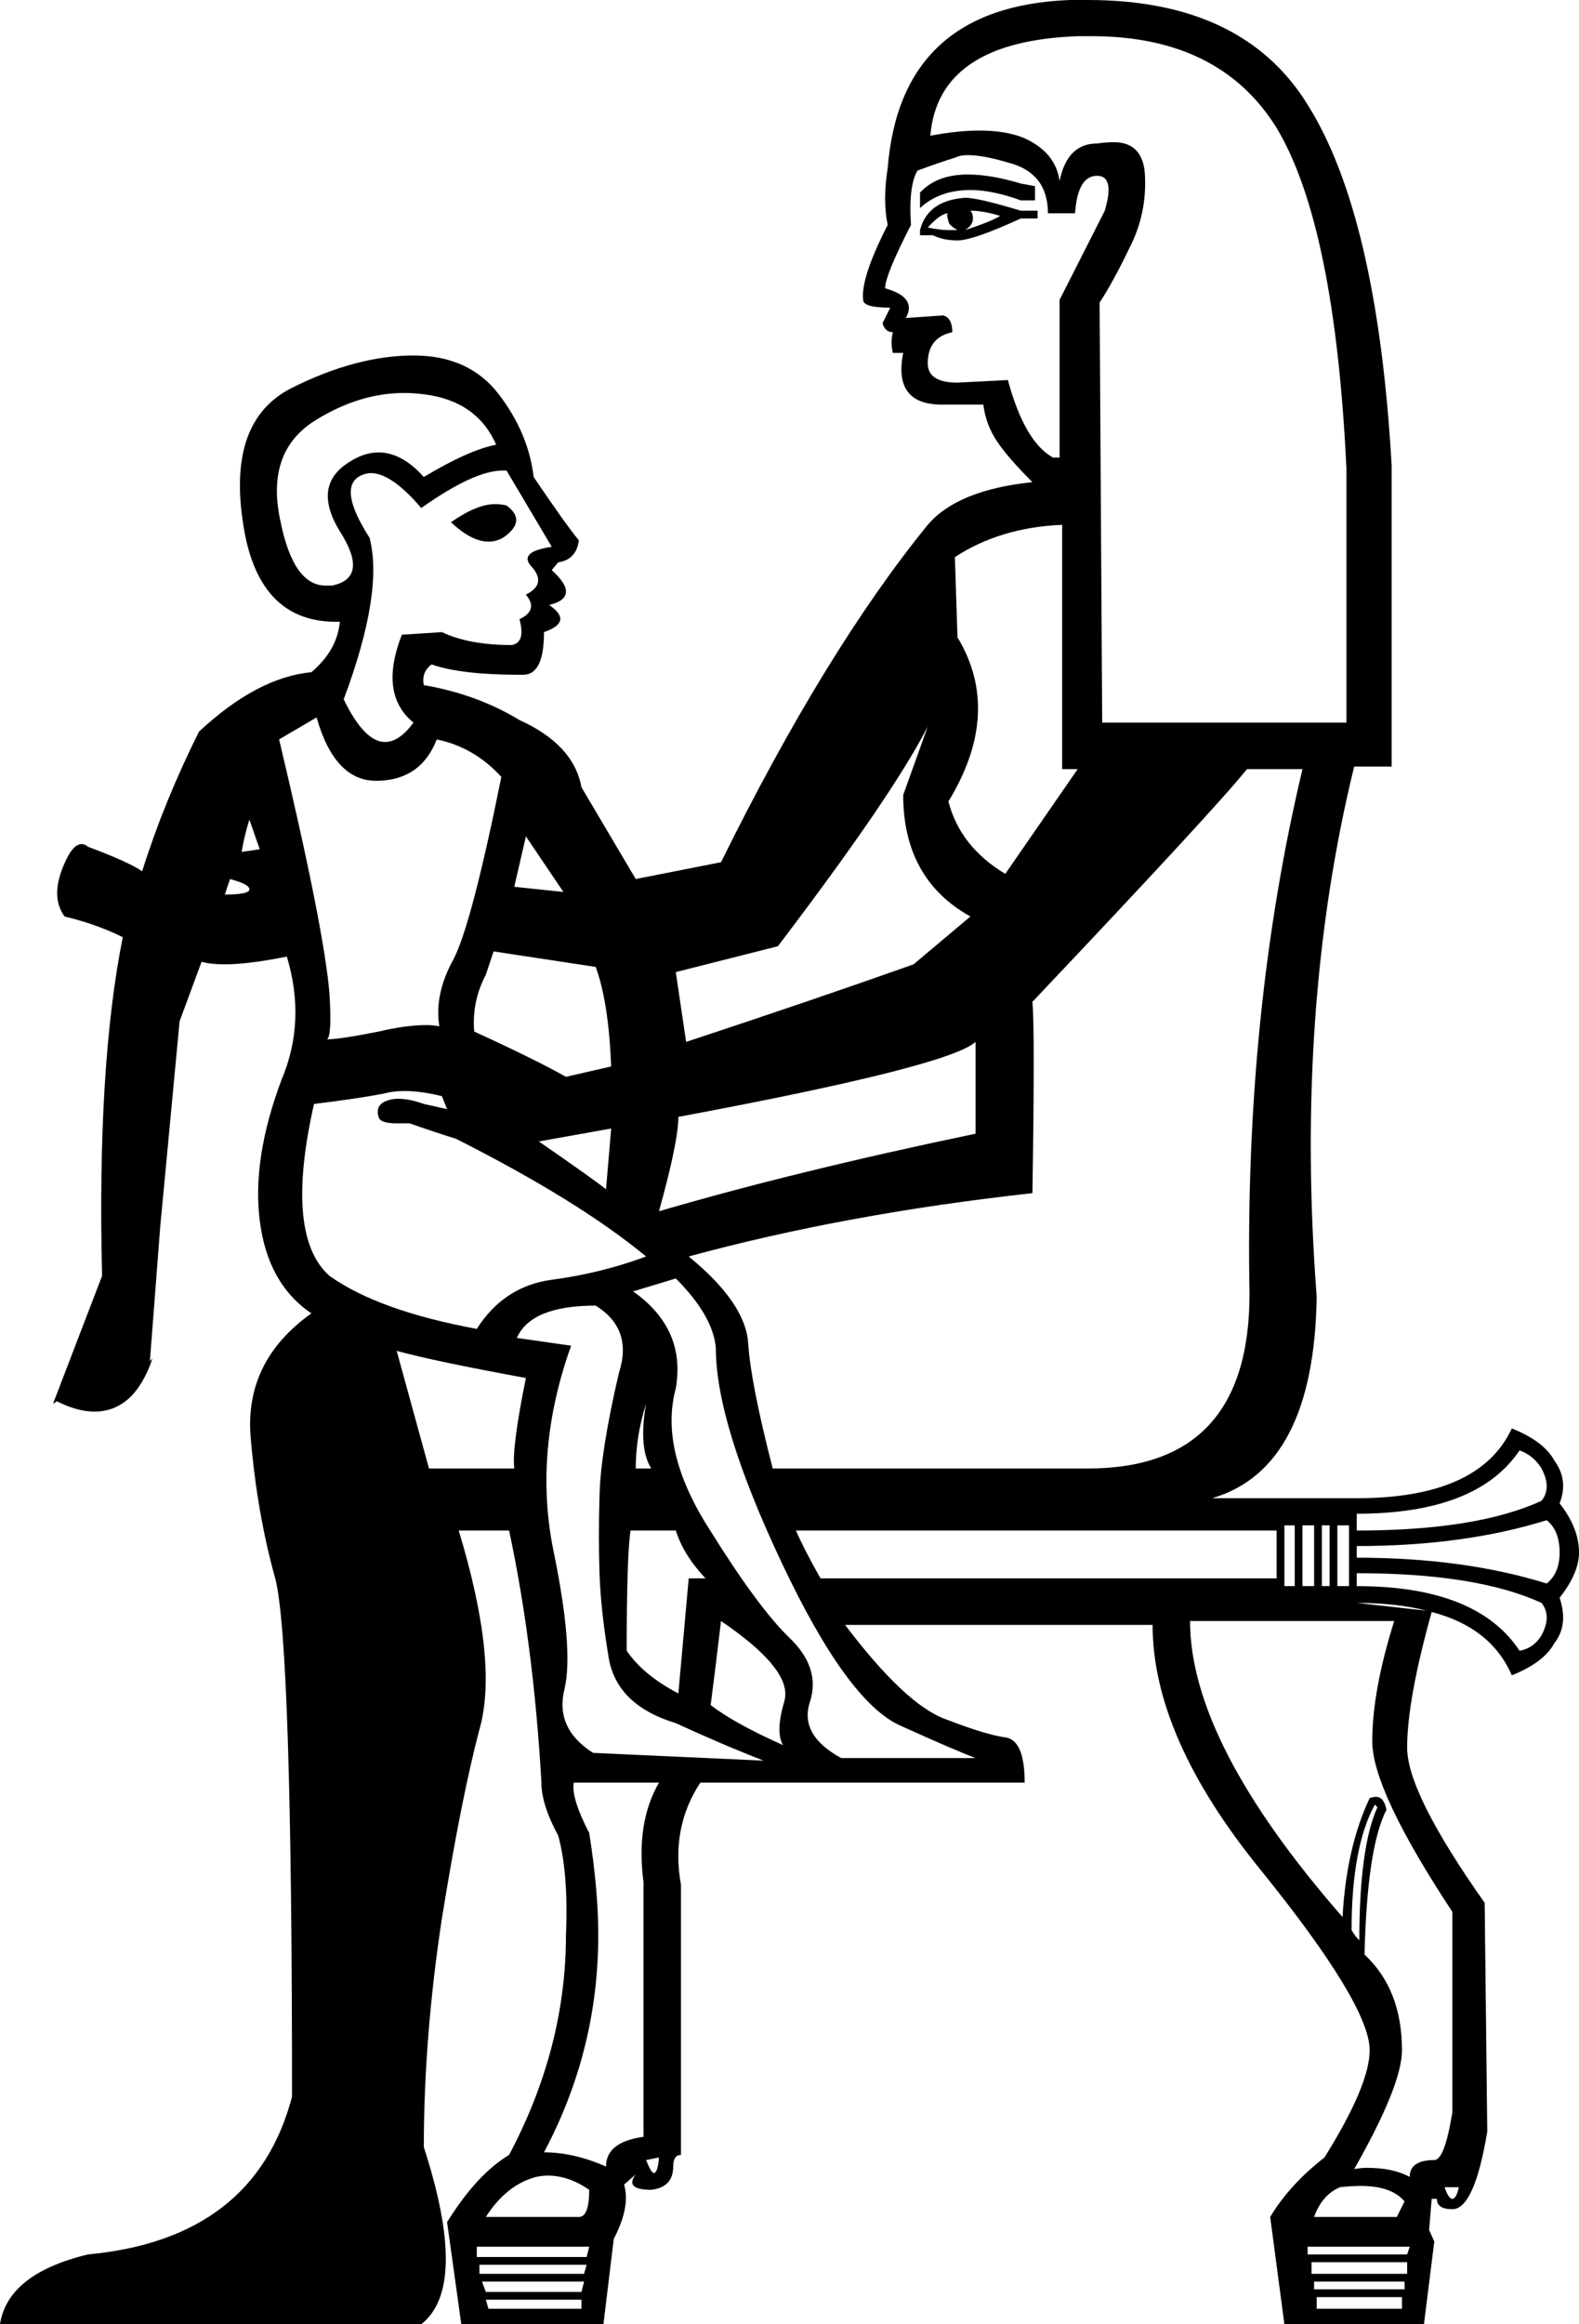 <?xml version='1.0' encoding ='UTF-8' standalone='yes'?>
<svg width='12.22' height='17.98' xmlns='http://www.w3.org/2000/svg' xmlns:xlink='http://www.w3.org/1999/xlink' >
<path style='fill:black; stroke:none' d=' M 7.49 1.35  Q 7.25 1.35 7.12 1.49  L 7.12 1.61  Q 7.27 1.47 7.51 1.47  Q 7.68 1.47 7.9 1.55  L 8.01 1.55  L 8.01 1.44  L 7.9 1.42  Q 7.67 1.35 7.49 1.35  Z  M 7.51 1.63  Q 7.61 1.63 7.74 1.67  Q 7.68 1.71 7.47 1.78  Q 7.53 1.74 7.53 1.69  Q 7.53 1.65 7.51 1.63  Z  M 7.34 1.65  Q 7.32 1.65 7.34 1.71  Q 7.34 1.74 7.41 1.78  Q 7.38 1.78 7.34 1.78  Q 7.28 1.78 7.18 1.76  Q 7.28 1.65 7.34 1.65  Z  M 7.47 1.53  Q 7.18 1.55 7.12 1.78  L 7.12 1.82  L 7.22 1.82  Q 7.3 1.86 7.41 1.86  Q 7.53 1.86 7.9 1.69  L 8.03 1.69  L 8.03 1.63  L 7.9 1.63  Q 7.57 1.53 7.47 1.53  Z  M 7.49 1.2  Q 7.61 1.2 7.81 1.26  Q 8.11 1.34 8.11 1.65  L 8.32 1.65  Q 8.34 1.36 8.49 1.36  Q 8.63 1.36 8.55 1.63  L 8.2 2.32  L 8.2 3.54  L 8.15 3.54  Q 7.93 3.42 7.8 2.94  L 7.41 2.96  Q 7.18 2.96 7.18 2.81  Q 7.18 2.61 7.37 2.57  Q 7.37 2.46 7.3 2.44  L 7.01 2.46  Q 7.1 2.3 6.85 2.23  Q 6.85 2.13 7.05 1.74  Q 7.03 1.44 7.1 1.32  Q 7.26 1.26 7.39 1.22  Q 7.43 1.2 7.49 1.2  Z  M 3.83 3.9  Q 3.69 3.9 3.49 4.04  Q 3.65 4.19 3.78 4.19  Q 3.86 4.19 3.92 4.14  Q 4.07 4.02 3.92 3.91  Q 3.88 3.9 3.83 3.9  Z  M 3.13 3.04  Q 3.2 3.04 3.28 3.05  Q 3.69 3.1 3.84 3.44  Q 3.63 3.48 3.28 3.69  Q 3.11 3.5 2.93 3.5  Q 2.82 3.5 2.71 3.57  Q 2.41 3.75 2.63 4.11  Q 2.86 4.47 2.57 4.53  Q 2.55 4.53 2.52 4.53  Q 2.27 4.53 2.17 4.03  Q 2.05 3.48 2.46 3.24  Q 2.79 3.04 3.13 3.04  Z  M 8.45 0.28  Q 9.44 0.28 9.88 0.99  Q 10.33 1.74 10.42 3.62  L 10.42 5.59  L 8.53 5.59  L 8.51 2.34  Q 8.61 2.19 8.74 1.92  Q 8.88 1.65 8.86 1.34  Q 8.84 1.1 8.62 1.1  Q 8.56 1.1 8.49 1.11  Q 8.26 1.11 8.2 1.4  Q 8.17 1.18 7.93 1.07  Q 7.79 1.01 7.58 1.01  Q 7.41 1.01 7.2 1.05  Q 7.26 0.32 8.34 0.28  Q 8.4 0.28 8.45 0.28  Z  M 3.89 3.64  Q 3.91 3.64 3.92 3.64  L 4.27 4.23  Q 4 4.27 4.12 4.39  Q 4.23 4.52 4.07 4.6  Q 4.17 4.72 4.02 4.79  Q 4.07 4.97 3.96 4.99  Q 3.63 4.99 3.42 4.89  L 3.11 4.91  Q 2.93 5.37 3.2 5.59  Q 3.09 5.74 2.98 5.74  Q 2.82 5.74 2.66 5.41  Q 2.97 4.58 2.86 4.16  Q 2.61 3.77 2.79 3.68  Q 2.83 3.66 2.87 3.66  Q 3.03 3.66 3.26 3.93  Q 3.67 3.64 3.89 3.64  Z  M 1.93 6.34  L 2.01 6.57  L 1.87 6.59  Q 1.89 6.47 1.93 6.34  Z  M 8.22 4.06  L 8.22 5.95  L 8.34 5.95  L 7.78 6.76  Q 7.43 6.55 7.34 6.2  Q 7.76 5.51 7.41 4.93  L 7.39 4.31  Q 7.74 4.08 8.22 4.06  Z  M 4.07 6.47  L 4.36 6.9  L 3.98 6.86  L 4.07 6.47  Z  M 1.78 6.8  Q 1.93 6.84 1.93 6.88  Q 1.93 6.92 1.74 6.92  L 1.78 6.8  Z  M 2.45 5.55  Q 2.59 6.04 2.91 6.04  Q 2.92 6.04 2.93 6.04  Q 3.26 6.03 3.38 5.72  Q 3.67 5.78 3.88 6.01  Q 3.65 7.15 3.51 7.42  Q 3.36 7.69 3.4 7.94  Q 3.36 7.93 3.3 7.93  Q 3.14 7.93 2.93 7.98  Q 2.63 8.04 2.53 8.04  Q 2.57 8.02 2.55 7.69  Q 2.51 7.19 2.16 5.72  L 2.45 5.55  Z  M 7.18 5.62  L 6.99 6.15  Q 6.99 6.8 7.51 7.09  L 7.07 7.46  Q 6.31 7.73 5.31 8.06  L 5.23 7.52  L 6.02 7.32  Q 6.91 6.15 7.18 5.62  Z  M 3.82 7.36  L 4.61 7.48  Q 4.71 7.75 4.73 8.25  L 4.38 8.33  Q 4.13 8.19 3.67 7.98  Q 3.65 7.75 3.76 7.54  L 3.82 7.36  Z  M 4.73 8.73  L 4.69 9.2  Q 4.59 9.12 4.17 8.83  L 4.73 8.73  Z  M 7.55 8.06  L 7.55 8.77  Q 6.16 9.06 5.1 9.37  Q 5.25 8.83 5.25 8.64  Q 7.34 8.25 7.55 8.06  Z  M 3.13 8.44  Q 3.26 8.44 3.42 8.48  L 3.46 8.58  L 3.28 8.54  Q 3.17 8.5 3.08 8.5  Q 3.04 8.5 3.01 8.51  Q 2.9 8.54 2.93 8.64  Q 2.94 8.69 3.07 8.69  Q 3.12 8.69 3.17 8.69  Q 3.34 8.75 3.53 8.81  Q 4.48 9.29 5 9.72  Q 4.65 9.85 4.27 9.9  Q 3.9 9.95 3.69 10.28  Q 2.93 10.14 2.55 9.87  Q 2.2 9.56 2.43 8.54  Q 2.76 8.5 2.97 8.46  Q 3.04 8.44 3.13 8.44  Z  M 3.07 10.45  Q 3.36 10.53 4.07 10.66  Q 3.96 11.2 3.98 11.36  L 3.32 11.36  L 3.07 10.45  Z  M 5 10.86  L 5 10.86  Q 4.94 11.2 5.04 11.36  L 4.92 11.36  Q 4.92 11.11 5 10.86  Z  M 10.08 5.95  Q 9.63 7.84 9.67 10.01  Q 9.67 11.36 8.42 11.36  L 5.98 11.36  Q 5.81 10.7 5.79 10.39  Q 5.77 10.08 5.33 9.72  Q 6.54 9.39 7.99 9.23  Q 8.01 7.98 7.99 7.75  Q 9.42 6.24 9.65 5.95  Z  M 11.76 11.22  Q 11.87 11.26 11.93 11.36  Q 12.01 11.51 11.93 11.61  Q 11.43 11.84 10.5 11.84  L 10.5 11.71  Q 11.43 11.71 11.76 11.22  Z  M 9.88 11.84  L 9.88 12.21  L 6.35 12.21  Q 6.22 11.98 6.16 11.84  Z  M 11.97 11.76  Q 12.07 11.84 12.07 12.01  Q 12.07 12.17 11.97 12.25  Q 11.33 12.05 10.5 12.05  L 10.5 11.96  Q 11.33 11.96 11.97 11.76  Z  M 10.02 11.8  L 10.02 12.27  L 9.94 12.27  L 9.94 11.8  Z  M 10.17 11.8  L 10.17 12.27  L 10.08 12.27  L 10.08 11.8  Z  M 10.29 11.8  L 10.29 12.27  L 10.23 12.27  L 10.23 11.8  Z  M 10.44 11.8  L 10.44 12.27  L 10.35 12.27  L 10.35 11.8  Z  M 10.5 12.4  Q 10.81 12.4 11.04 12.46  L 11.04 12.46  L 10.5 12.4  Z  M 10.5 12.17  Q 11.43 12.17 11.93 12.4  Q 12.01 12.5 11.93 12.65  Q 11.87 12.75 11.76 12.77  Q 11.43 12.27 10.5 12.27  L 10.5 12.17  Z  M 5.23 11.84  Q 5.29 12.03 5.46 12.21  L 5.33 12.21  L 5.25 13.1  Q 4.98 12.96 4.85 12.77  Q 4.85 12.03 4.88 11.84  Z  M 5.58 12.54  Q 6.14 12.92 6.07 13.16  Q 6 13.4 6.06 13.5  Q 5.68 13.33 5.5 13.19  Q 5.54 12.88 5.58 12.54  Z  M 5.23 9.89  Q 5.52 10.18 5.54 10.43  Q 5.54 11.01 6.05 12.09  Q 6.56 13.17 6.97 13.35  Q 7.39 13.54 7.55 13.6  L 6.51 13.6  Q 6.18 13.42 6.27 13.16  Q 6.35 12.9 6.11 12.67  Q 5.87 12.44 5.49 11.83  Q 5.1 11.22 5.23 10.74  Q 5.31 10.28 4.9 9.99  L 5.23 9.89  Z  M 4.61 10.1  Q 4.9 10.28 4.79 10.62  Q 4.65 11.22 4.64 11.56  Q 4.63 11.9 4.64 12.18  Q 4.65 12.46 4.71 12.82  Q 4.77 13.19 5.23 13.33  Q 5.6 13.5 5.91 13.62  L 4.59 13.56  Q 4.29 13.37 4.37 13.06  Q 4.44 12.75 4.28 11.98  Q 4.13 11.22 4.42 10.41  L 4 10.35  Q 4.11 10.1 4.61 10.1  Z  M 10.64 13.96  L 10.66 13.98  Q 10.52 14.29 10.52 15.01  Q 10.48 14.97 10.46 14.93  Q 10.46 14.29 10.64 13.96  Z  M 5.1 13.79  Q 4.92 14.1 4.98 14.56  L 4.98 16.53  Q 4.69 16.57 4.69 16.76  Q 4.44 16.65 4.21 16.65  Q 4.63 15.86 4.63 14.97  Q 4.63 14.62 4.56 14.18  Q 4.42 13.91 4.44 13.79  Z  M 5.1 16.69  Q 5.09 16.81 5.06 16.81  Q 5.04 16.81 5 16.71  L 5.1 16.69  Z  M 10.79 12.54  Q 10.62 13.08 10.62 13.47  Q 10.62 13.85 11.24 14.79  L 11.24 16.34  Q 11.18 16.71 11.1 16.71  Q 10.91 16.71 10.91 16.84  Q 10.78 16.77 10.58 16.77  Q 10.53 16.77 10.48 16.78  Q 10.85 16.13 10.85 15.86  Q 10.85 15.39 10.56 15.12  Q 10.58 14.29 10.73 14  Q 10.71 13.9 10.65 13.9  Q 10.63 13.9 10.6 13.91  Q 10.42 14.29 10.39 14.83  Q 9.21 13.48 9.21 12.54  Z  M 11.29 16.92  Q 11.27 17.01 11.24 17.01  Q 11.21 17.01 11.18 16.92  Z  M 4.24 16.83  Q 4.4 16.83 4.56 16.94  Q 4.56 17.15 4.48 17.15  L 3.76 17.15  Q 3.92 16.9 4.15 16.84  Q 4.2 16.83 4.24 16.83  Z  M 10.53 16.91  Q 10.77 16.91 10.87 17.03  L 10.81 17.15  L 10.17 17.15  Q 10.23 16.98 10.37 16.92  Q 10.46 16.91 10.53 16.91  Z  M 10.91 17.38  L 10.89 17.44  L 10.12 17.44  L 10.12 17.38  Z  M 4.56 17.38  L 4.54 17.46  L 3.69 17.46  L 3.69 17.38  Z  M 4.54 17.52  L 4.52 17.59  L 3.71 17.59  L 3.71 17.52  Z  M 10.89 17.5  L 10.89 17.59  L 10.15 17.59  L 10.15 17.5  Z  M 10.87 17.65  L 10.87 17.71  L 10.17 17.71  L 10.17 17.65  Z  M 4.52 17.65  L 4.5 17.73  L 3.76 17.73  L 3.73 17.65  Z  M 4.5 17.79  L 4.5 17.86  L 3.78 17.86  L 3.76 17.79  Z  M 10.85 17.77  L 10.85 17.86  L 10.19 17.86  L 10.19 17.77  Z  M 8.42 0  Q 8.35 0 8.28 0  Q 6.97 0.05 6.87 1.3  Q 6.83 1.55 6.87 1.74  Q 6.66 2.15 6.68 2.32  Q 6.68 2.38 6.89 2.38  L 6.83 2.5  Q 6.85 2.57 6.91 2.57  Q 6.89 2.65 6.91 2.73  L 6.99 2.73  Q 6.91 3.13 7.29 3.13  Q 7.3 3.13 7.32 3.13  L 7.61 3.13  Q 7.63 3.29 7.72 3.42  Q 7.8 3.54 7.99 3.73  Q 7.41 3.79 7.18 4.06  Q 6.39 5.03 5.58 6.67  L 4.92 6.8  L 4.5 6.09  Q 4.44 5.76 4.02 5.57  Q 3.69 5.37 3.28 5.3  Q 3.26 5.2 3.34 5.14  Q 3.57 5.22 4.02 5.22  Q 4.04 5.22 4.05 5.22  Q 4.21 5.22 4.21 4.89  Q 4.44 4.81 4.25 4.68  Q 4.5 4.62 4.27 4.41  L 4.32 4.35  Q 4.46 4.33 4.48 4.18  Q 4.38 4.06 4.13 3.69  Q 4.09 3.35 3.86 3.05  Q 3.63 2.75 3.2 2.75  Q 2.76 2.75 2.26 3  Q 1.76 3.25 1.88 4.04  Q 1.99 4.81 2.6 4.81  Q 2.62 4.81 2.63 4.81  L 2.63 4.81  Q 2.61 5.03 2.41 5.2  Q 1.99 5.24 1.54 5.66  Q 1.27 6.2 1.1 6.74  Q 1 6.67 0.68 6.55  Q 0.66 6.53 0.63 6.53  Q 0.56 6.53 0.49 6.7  Q 0.39 6.94 0.5 7.09  Q 0.75 7.15 0.95 7.25  Q 0.75 8.25 0.79 9.87  L 0.41 10.86  L 0.44 10.84  Q 0.6 10.92 0.73 10.92  Q 1.04 10.92 1.18 10.51  L 1.18 10.51  L 1.16 10.53  L 1.16 10.53  L 1.24 9.49  L 1.39 7.9  L 1.56 7.44  Q 1.63 7.46 1.74 7.46  Q 1.92 7.46 2.22 7.4  L 2.22 7.4  Q 2.37 7.9 2.18 8.35  Q 1.95 8.96 2.01 9.44  Q 2.07 9.93 2.41 10.16  Q 1.89 10.53 1.94 11.12  Q 1.99 11.71 2.13 12.21  Q 2.26 12.71 2.26 16.22  Q 1.97 17.32 0.68 17.44  Q 0.06 17.59 0 17.98  L 3.26 17.98  Q 3.63 17.69 3.28 16.61  Q 3.28 15.76 3.42 14.84  Q 3.57 13.91 3.71 13.38  Q 3.86 12.86 3.55 11.84  L 3.94 11.84  Q 4.13 12.73 4.19 13.79  Q 4.19 13.96 4.32 14.2  Q 4.4 14.49 4.38 14.97  Q 4.38 15.84 3.94 16.67  Q 3.69 16.82 3.46 17.19  L 3.57 17.98  L 4.67 17.98  L 4.75 17.32  Q 4.88 17.07 4.83 16.9  L 4.92 16.82  L 4.92 16.82  Q 4.83 16.94 5.04 16.94  Q 5.21 16.92 5.21 16.76  Q 5.21 16.67 5.27 16.67  L 5.27 14.58  Q 5.19 14.14 5.42 13.79  L 7.93 13.79  Q 7.93 13.46 7.78 13.44  Q 7.63 13.42 7.32 13.3  Q 7.01 13.19 6.54 12.57  L 8.92 12.57  Q 8.92 13.44 9.76 14.47  Q 10.6 15.51 10.6 15.86  Q 10.6 16.13 10.25 16.69  Q 9.98 16.9 9.83 17.15  L 9.94 17.98  L 11.02 17.98  L 11.1 17.34  L 11.06 17.25  L 11.08 17.01  L 11.12 17.01  Q 11.12 17.09 11.24 17.09  Q 11.41 17.09 11.51 16.49  L 11.49 14.72  Q 10.89 13.87 10.89 13.52  Q 10.89 13.15 11.08 12.47  L 11.08 12.47  Q 11.54 12.59 11.7 12.96  Q 11.95 12.86 12.03 12.71  Q 12.14 12.57 12.07 12.36  Q 12.22 12.17 12.22 12.01  Q 12.22 11.82 12.07 11.63  Q 12.14 11.45 12.03 11.3  Q 11.95 11.15 11.7 11.05  Q 11.45 11.59 10.5 11.59  L 9.38 11.59  Q 10.17 11.36 10.19 10.03  Q 10.02 7.81 10.48 5.93  L 10.77 5.93  L 10.77 3.6  Q 10.66 1.67 10.12 0.81  Q 9.62 0 8.42 0  Z '/></svg>
